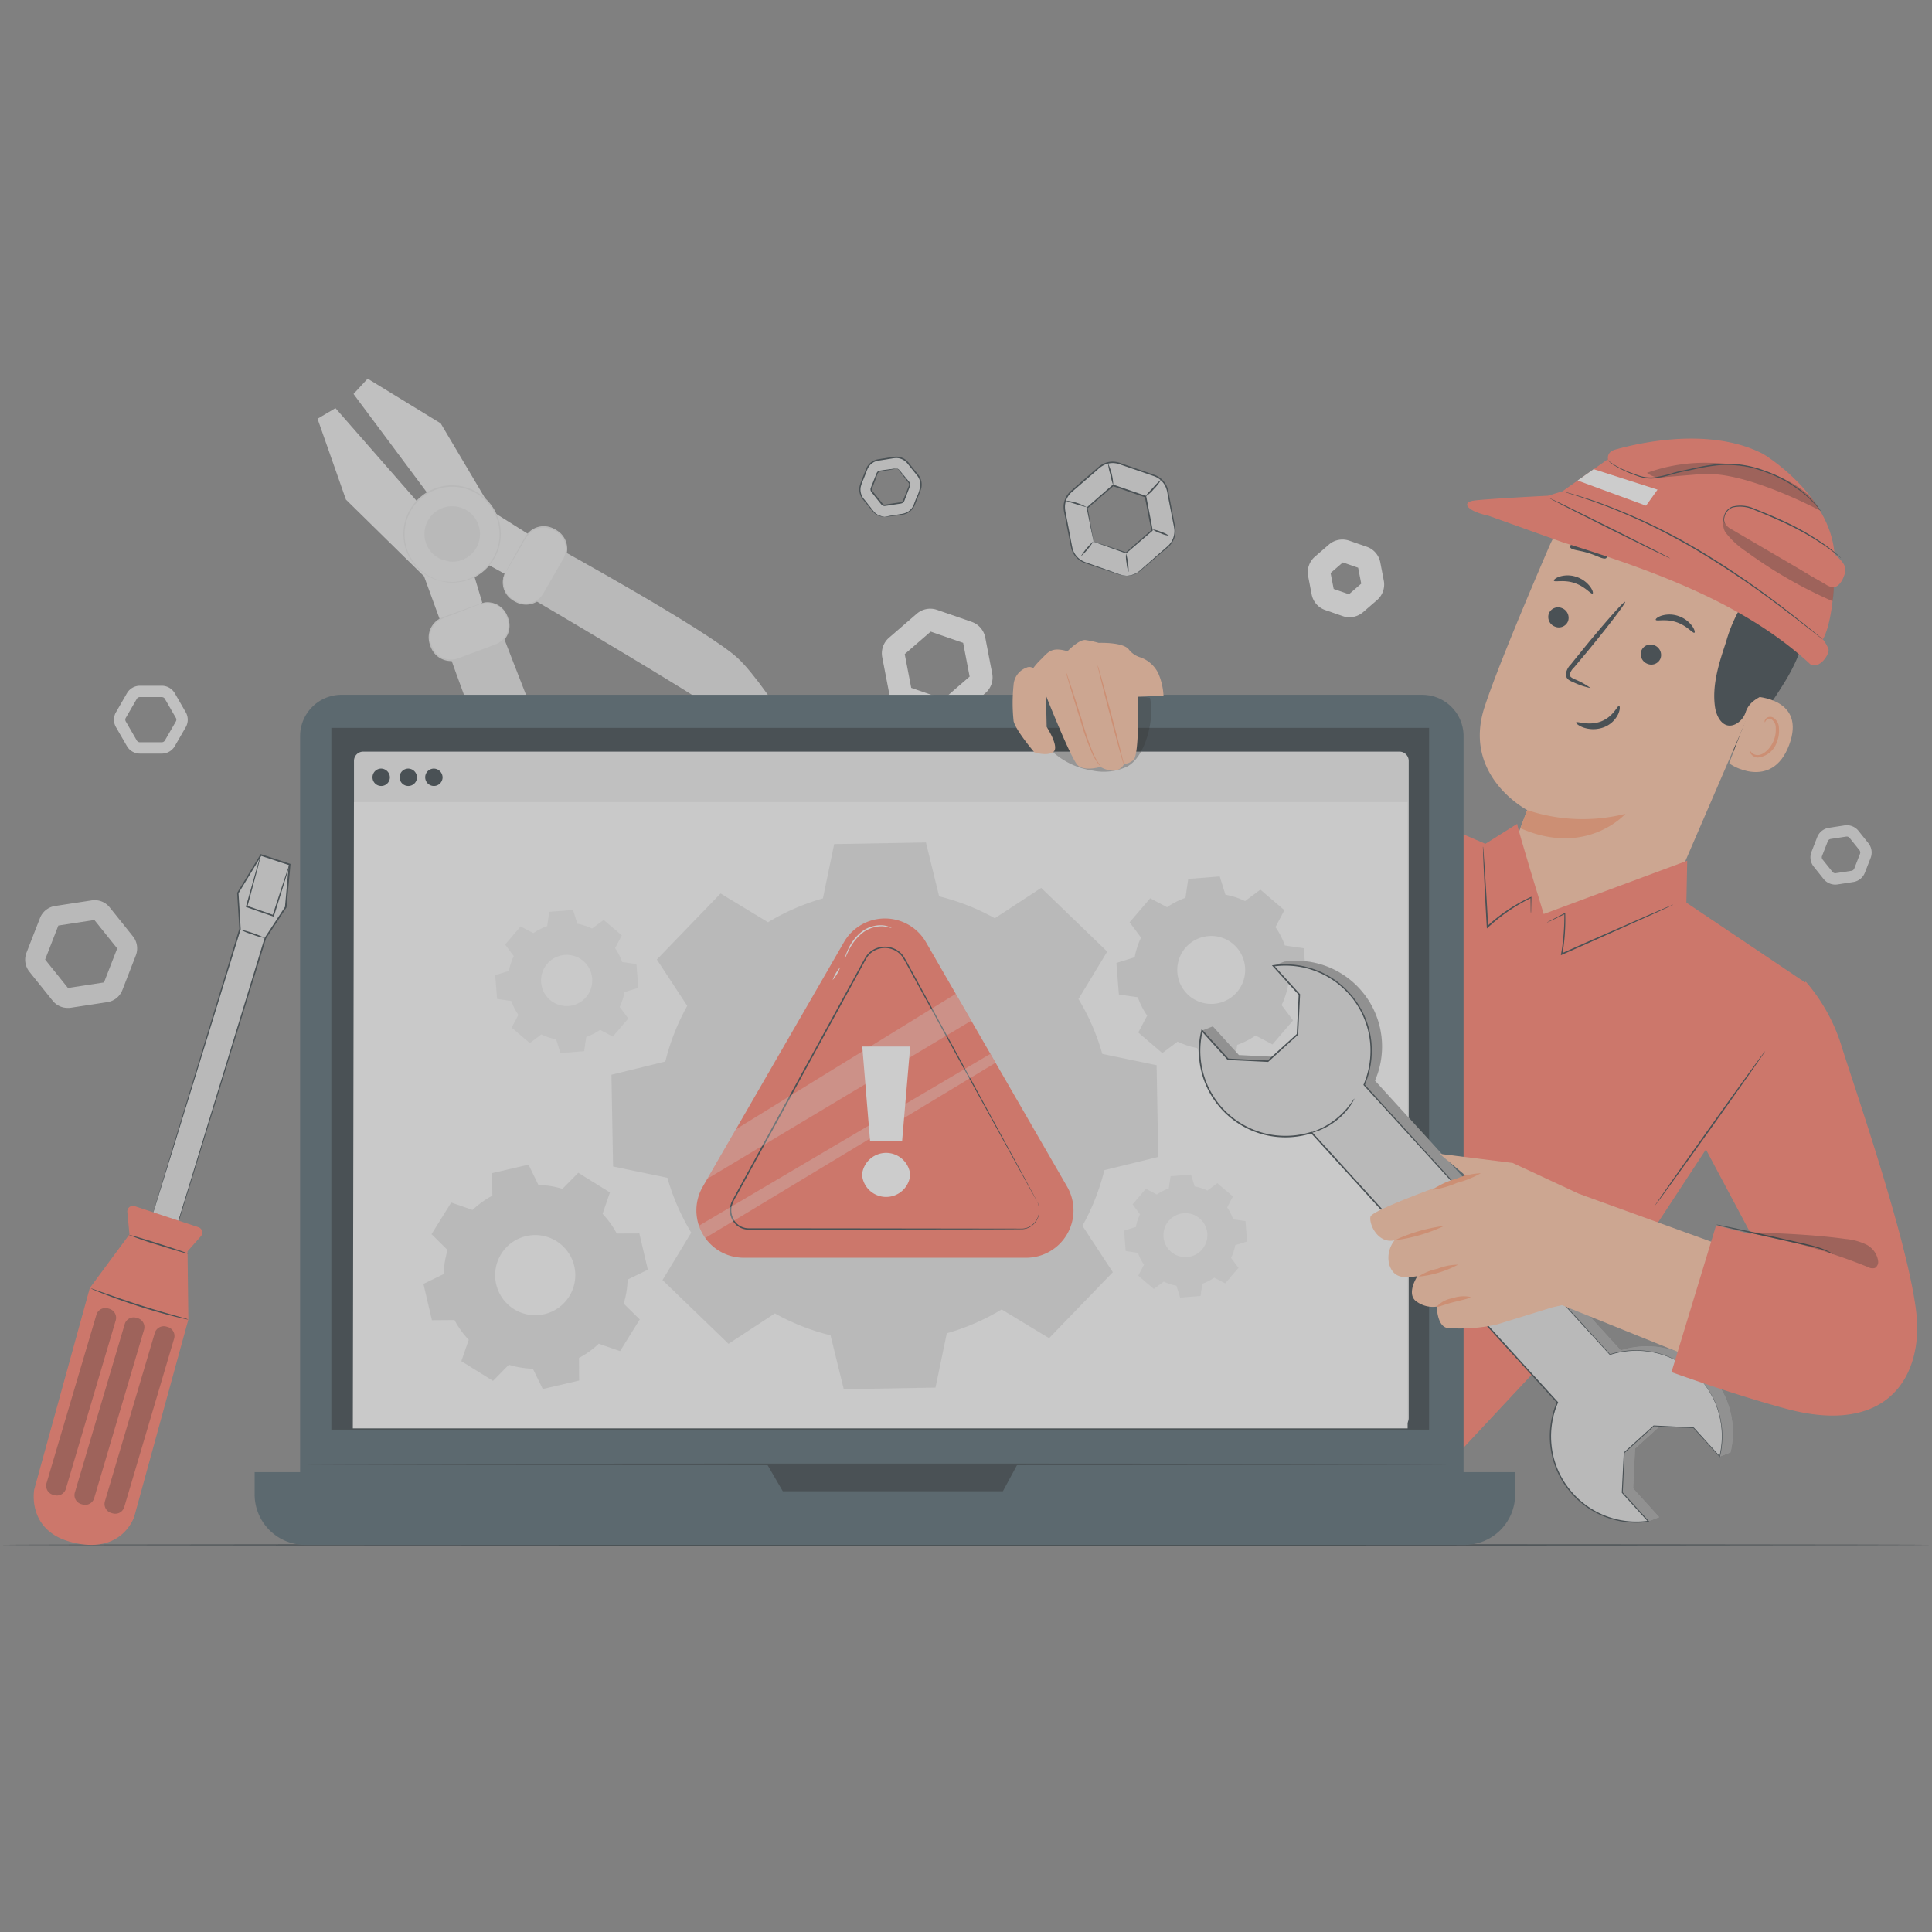 <svg xmlns="http://www.w3.org/2000/svg" xmlns:xlink="http://www.w3.org/1999/xlink" width="250" height="250" viewBox="0 0 250 250"><rect x="0" y="0" width="250" height="250" fill="#808080" stroke="none"/><defs><clipPath id="b"><rect width="250" height="250"/></clipPath></defs><g id="a" clip-path="url(#b)"><g transform="translate(-33.859 6.54)" opacity="0.6"><g transform="translate(37.115 42.46)"><g transform="translate(110.857 29.766)"><path d="M352.713,138.2a2.625,2.625,0,0,1-.87-.147l-4.494-1.557a2.67,2.67,0,0,1-1.745-2.016l-.9-4.67a2.667,2.667,0,0,1,.872-2.519l3.6-3.114a2.674,2.674,0,0,1,2.617-.5l4.494,1.557a2.682,2.682,0,0,1,1.748,2.016l.9,4.67a2.667,2.667,0,0,1-.872,2.519l-3.6,3.114A2.688,2.688,0,0,1,352.713,138.2Zm-4.259-4.429,4.2,1.454,3.36-2.912-.84-4.365-4.2-1.454-3.36,2.912Z" transform="translate(-344.657 -123.531)" fill="#f5f5f5"/></g><g transform="translate(165.965 20.811)"><path d="M500.142,109.2a2.625,2.625,0,0,1-.87-.147L497,108.265a2.664,2.664,0,0,1-1.745-2.016l-.455-2.364a2.667,2.667,0,0,1,.872-2.519l1.821-1.575a2.674,2.674,0,0,1,2.617-.5l2.276.789a2.675,2.675,0,0,1,1.748,2.016l.455,2.364a2.667,2.667,0,0,1-.872,2.519l-1.821,1.575A2.708,2.708,0,0,1,500.142,109.2Zm-2.038-3.661,1.98.687,1.586-1.373-.4-2.06-1.98-.687-1.586,1.373Z" transform="translate(-494.747 -99.142)" fill="#f5f5f5"/></g><g transform="translate(231.015 57.783)"><path d="M675.133,207.523a1.94,1.94,0,0,1-1.51-.723l-1.281-1.6a1.939,1.939,0,0,1-.294-1.909l.745-1.909a1.929,1.929,0,0,1,1.51-1.208l2.027-.312a1.932,1.932,0,0,1,1.8.7l1.282,1.6a1.94,1.94,0,0,1,.294,1.909l-.745,1.909a1.929,1.929,0,0,1-1.51,1.208l-2.027.312a1.893,1.893,0,0,1-.289.022Zm1.487-6.216a.444.444,0,0,0-.07,0l-2.027.312a.463.463,0,0,0-.36.29l-.745,1.909a.47.47,0,0,0,.07.459l1.281,1.6a.468.468,0,0,0,.433.168l2.027-.312a.463.463,0,0,0,.36-.29l.745-1.909a.47.47,0,0,0-.07-.459h0l-1.281-1.6a.472.472,0,0,0-.362-.171Z" transform="translate(-671.917 -199.838)" fill="#e0e0e0"/></g><g transform="translate(0 67.486)"><path d="M48.224,240.2a2.49,2.49,0,0,1-1.939-.929l-3.014-3.756a2.483,2.483,0,0,1-.374-2.456l1.748-4.487a2.489,2.489,0,0,1,1.939-1.553l4.762-.73a2.492,2.492,0,0,1,2.313.9l3.011,3.756a2.494,2.494,0,0,1,.378,2.456L55.3,237.9a2.483,2.483,0,0,1-1.939,1.553l-4.762.73A2.567,2.567,0,0,1,48.224,240.2Zm-2.915-6.257,2.953,3.679,4.664-.716,1.711-4.4-2.953-3.679-4.664.716ZM54.664,232.556Z" transform="translate(-42.726 -226.265)" fill="#e0e0e0"/></g><g transform="translate(11.488 39.734)"><path d="M80.208,159.463H77.369A1.944,1.944,0,0,1,75.7,158.5l-1.421-2.46a1.93,1.93,0,0,1,0-1.931l1.421-2.46a1.94,1.94,0,0,1,1.674-.966h2.838a1.944,1.944,0,0,1,1.674.966l1.421,2.46a1.931,1.931,0,0,1,0,1.931l-1.421,2.46A1.94,1.94,0,0,1,80.208,159.463Zm-2.838-7.315a.46.46,0,0,0-.4.231l-1.421,2.46a.454.454,0,0,0,0,.463l1.421,2.46a.464.464,0,0,0,.4.231h2.838a.47.47,0,0,0,.4-.231l1.421-2.46a.454.454,0,0,0,0-.463l-1.421-2.46a.465.465,0,0,0-.4-.231Z" transform="translate(-74.016 -150.68)" fill="#ebebeb"/></g><g transform="translate(37.833)"><g transform="translate(4.66)"><path d="M182.076,63.2l-5.537-3.484-6.8-11.471-9.454-5.785-1.828,1.98.958,1.292,2.986,4L174.253,65.64l4.832,2.658Z" transform="translate(-158.46 -42.46)" fill="#ebebeb"/></g><g transform="translate(0 3.815)"><path d="M167.087,78.022l-1.583-5.28L148.089,52.85l-2.32,1.373,3.675,10.46,10.108,9.928,2.265,6.2Z" transform="translate(-145.769 -52.85)" fill="#ebebeb"/></g><g transform="translate(27.093 21.725)"><path d="M223.217,101.63s19.661,10.791,23.623,14.433,13.214,18.81,12.278,20.745-1.66,2.185-3.792.323-9.025-12.27-10.879-13.952-24.888-15.193-24.888-15.193Z" transform="translate(-219.56 -101.63)" fill="#e0e0e0"/></g><g transform="translate(11.117 13.792)"><g transform="translate(0.074 0.101)"><circle cx="6.227" cy="6.227" r="6.227" transform="translate(0 0)" fill="#ebebeb"/></g><g transform="translate(0 0)"><path d="M180.786,92.376a9.816,9.816,0,0,0,1.52.158,5.947,5.947,0,0,0,1.762-.261,6.16,6.16,0,0,0,4.387-6.5,5.778,5.778,0,0,0-.418-1.711,7.341,7.341,0,0,0-.4-.822,7.108,7.108,0,0,0-.537-.76,6.1,6.1,0,0,0-7.017-1.825,6.166,6.166,0,0,0-2.791,2.221,6.154,6.154,0,0,0,.672,7.812,6.011,6.011,0,0,0,1.414,1.087,9.59,9.59,0,0,0,1.4.6.356.356,0,0,1-.1-.022c-.073-.022-.168-.048-.286-.081a2.829,2.829,0,0,1-.455-.158,4.214,4.214,0,0,1-.6-.279,5.905,5.905,0,0,1-1.454-1.076,6.266,6.266,0,0,1-.738-7.989,5.943,5.943,0,0,1,1.23-1.333,7.2,7.2,0,0,1,.767-.543,6.916,6.916,0,0,1,.863-.415,6.275,6.275,0,0,1,7.229,1.879,6.721,6.721,0,0,1,.551.786,7.179,7.179,0,0,1,.408.848,5.829,5.829,0,0,1,.426,1.766,6.277,6.277,0,0,1-4.534,6.62,5.924,5.924,0,0,1-1.8.231,4.265,4.265,0,0,1-.657-.048,2.688,2.688,0,0,1-.477-.085c-.117-.03-.213-.051-.29-.07A.333.333,0,0,1,180.786,92.376Z" transform="translate(-176.049 -80.023)" fill="#e0e0e0"/></g></g><g transform="translate(13.831 16.513)"><g transform="translate(0.074 0.089)"><path d="M186.272,94.6a3.517,3.517,0,1,1,4.288-2.519A3.517,3.517,0,0,1,186.272,94.6Z" transform="translate(-183.64 -87.68)" fill="#e0e0e0"/></g><g transform="translate(0 0)"><path d="M186.146,94.446c0-.026.3.073.859.073a3.5,3.5,0,0,0,2.155-.767,3.43,3.43,0,0,0,1.282-3.029,3.163,3.163,0,0,0-.235-.955,3.263,3.263,0,0,0-.521-.881,3.418,3.418,0,0,0-3.918-1.021,3.152,3.152,0,0,0-.889.518,3.192,3.192,0,0,0-.671.72,3.471,3.471,0,0,0-.606,1.7,3.42,3.42,0,0,0,.25,1.564,3.529,3.529,0,0,0,1.51,1.718,7.44,7.44,0,0,0,.786.356,2.651,2.651,0,0,1-.822-.29,3.544,3.544,0,0,1-1.879-3.356,3.611,3.611,0,0,1,.617-1.8,3.443,3.443,0,0,1,.7-.764,3.283,3.283,0,0,1,.933-.547,3.595,3.595,0,0,1,4.584,4.883,3.519,3.519,0,0,1-1.04,1.285A3.478,3.478,0,0,1,187,94.6,2.68,2.68,0,0,1,186.146,94.446Z" transform="translate(-183.439 -87.435)" fill="#e0e0e0"/></g></g><g transform="translate(23.966 19.091)"><g transform="translate(0.043 0.083)"><path d="M211.519,100.472l2.545-4.429a2.709,2.709,0,0,1,3.7-1l.239.134a2.709,2.709,0,0,1,1,3.7l-2.545,4.429a2.709,2.709,0,0,1-3.7,1l-.239-.134A2.714,2.714,0,0,1,211.519,100.472Z" transform="translate(-211.159 -94.682)" fill="#ebebeb"/></g><g transform="translate(0 0)"><path d="M211.446,100.329a3.467,3.467,0,0,0-.3,1.036,2.76,2.76,0,0,0,.161,1.237,2.962,2.962,0,0,0,.382.683,2.768,2.768,0,0,0,.643.591,4.115,4.115,0,0,0,.859.441,2.625,2.625,0,0,0,1.024.128,2.665,2.665,0,0,0,1.939-1.072c.845-1.409,1.737-3.018,2.7-4.674a2.635,2.635,0,0,0,.011-2.584,2.52,2.52,0,0,0-.872-.925,3.162,3.162,0,0,0-1.131-.5,2.637,2.637,0,0,0-2.155.514,5.512,5.512,0,0,0-1.167,1.638c-.632,1.072-1.141,1.942-1.51,2.566-.173.29-.312.518-.418.694a1.494,1.494,0,0,1-.158.228,1.282,1.282,0,0,1,.125-.253c.1-.18.227-.415.389-.712.352-.632.848-1.513,1.458-2.6q.231-.413.485-.859a2.9,2.9,0,0,1,.7-.837,2.785,2.785,0,0,1,2.288-.562,3.326,3.326,0,0,1,1.193.521,2.72,2.72,0,0,1,.936.988,2.815,2.815,0,0,1-.011,2.772c-.966,1.663-1.846,3.246-2.721,4.685a2.806,2.806,0,0,1-2.071,1.127,2.859,2.859,0,0,1-1.083-.147,4.236,4.236,0,0,1-.889-.466,2.848,2.848,0,0,1-.661-.628,3.109,3.109,0,0,1-.386-.716,2.824,2.824,0,0,1-.134-1.285,2.66,2.66,0,0,1,.235-.782A1.553,1.553,0,0,1,211.446,100.329Z" transform="translate(-211.043 -94.457)" fill="#e0e0e0"/></g></g><g transform="translate(16.78 32.335)"><path d="M191.47,133.1s7.449,21.156,10.4,25.657,16.409,16.1,18.476,15.487,2.427-1.281.936-3.691-10.64-10.9-12-13-10.945-27.023-10.945-27.023Z" transform="translate(-191.47 -130.526)" fill="#e0e0e0"/></g><g transform="translate(14.38 28.935)"><g transform="translate(0.086 0.034)"><path d="M191.712,121.533l-4.78,1.787a2.71,2.71,0,0,0-1.59,3.488l.1.257a2.71,2.71,0,0,0,3.488,1.59l4.78-1.788a2.71,2.71,0,0,0,1.59-3.488l-.1-.257a2.708,2.708,0,0,0-3.488-1.589Z" transform="translate(-185.17 -121.36)" fill="#ebebeb"/></g><g transform="translate(0 0)"><path d="M191.564,121.474a1.462,1.462,0,0,1,.264-.1,2.672,2.672,0,0,1,2.052.242,3.164,3.164,0,0,1,.646.5,2.83,2.83,0,0,1,.514.756,3.962,3.962,0,0,1,.316.951,2.779,2.779,0,0,1-1.48,2.953c-1.56.628-3.268,1.242-5.063,1.924a2.814,2.814,0,0,1-2.736-.441,2.763,2.763,0,0,1-.822-1.087,3.394,3.394,0,0,1-.319-1.263,2.785,2.785,0,0,1,.925-2.166,2.836,2.836,0,0,1,.94-.554q.485-.176.925-.342c1.167-.422,2.118-.767,2.8-1.017.319-.11.573-.2.764-.268a1.615,1.615,0,0,1,.276-.081,1.364,1.364,0,0,1-.257.117c-.187.077-.441.176-.753.3l-2.779,1.072a5.479,5.479,0,0,0-1.806.889,2.628,2.628,0,0,0-.855,2.042,3.182,3.182,0,0,0,.312,1.2,2.55,2.55,0,0,0,.772,1.01,2.63,2.63,0,0,0,2.55.408c1.788-.679,3.523-1.3,5.052-1.9a2.639,2.639,0,0,0,1.414-2.768,4.068,4.068,0,0,0-.294-.918,2.685,2.685,0,0,0-.477-.727,2.826,2.826,0,0,0-.609-.485,2.785,2.785,0,0,0-1.191-.365A3.515,3.515,0,0,0,191.564,121.474Z" transform="translate(-184.934 -121.268)" fill="#e0e0e0"/></g></g></g></g><g transform="translate(33.859 193.271)"><g transform="translate(0)"><path d="M283.859,453.306c0,.051-55.971.1-124.993.1-69.048,0-125.007-.044-125.007-.1s55.955-.1,125.007-.1C227.889,453.21,283.859,453.254,283.859,453.306Z" transform="translate(-33.859 -453.21)" fill="#263238"/></g></g><g transform="translate(38.221 103.974)"><g transform="translate(0 0)"><g transform="translate(15.156)"><g transform="translate(0 0.115)"><path d="M87.02,257.59c.1-.308,11.54-37.7,11.54-37.7l-.286-4.644,2.992-4.927,3.716,1.226-.51,5.522-2.64,4.017L90.31,258.65Z" transform="translate(-87.02 -210.315)" fill="#e0e0e0"/></g><path d="M87.02,257.391s.077.022.22.067.36.11.635.2c.562.176,1.38.433,2.445.772l-.044.022c1.861-6.1,6.165-20.216,11.466-37.59l0-.011.007-.011c.837-1.275,1.733-2.636,2.64-4.017l-.015.044c.161-1.762.336-3.631.507-5.522l.067.1c-.1-.034-.2-.067-.308-.1l-3.411-1.127.11-.04L98.352,215.1l.015-.055q.143,2.374.283,4.645v.018l0,.015C95.3,230.588,92.408,240,90.344,246.7c-1.036,3.349-1.865,6.021-2.434,7.861-.286.914-.507,1.623-.657,2.108-.073.235-.132.418-.172.547s-.059.18-.059.18.015-.059.048-.18.092-.3.158-.54c.143-.481.356-1.186.628-2.1.558-1.84,1.366-4.509,2.379-7.857,2.045-6.719,4.92-16.159,8.239-27.06l0,.034q-.143-2.269-.286-4.644v-.03L98.2,215l2.992-4.927.04-.067.073.022q1.691.556,3.411,1.127c.106.034.209.07.308.1l.073.026-.007.077c-.176,1.891-.345,3.758-.51,5.522l0,.022-.015.018c-.911,1.381-1.806,2.743-2.644,4.013l.011-.026c-5.353,17.363-9.7,31.462-11.58,37.557l-.011.034-.034-.011c-1.068-.352-1.891-.628-2.45-.811-.272-.092-.477-.161-.624-.209S87.02,257.391,87.02,257.391Z" transform="translate(-87.02 -210.001)" fill="#263238"/></g><g transform="translate(0 45.524)"><path d="M58.132,337.673,53,344.619,45.81,370.684S44.778,376,50.649,377.51c6.594,1.7,8.114-3.356,8.114-3.356L65.75,348.7l-.106-8.834,1.726-1.942a.725.725,0,0,0-.316-1.171l-8.25-2.725a.726.726,0,0,0-.951.76Z" transform="translate(-45.74 -333.99)" fill="#ff725e"/></g><g transform="translate(12.299 49.271)"><g transform="translate(0 0)"><path d="M86.905,346.631c-.015.051-1.745-.455-3.863-1.123a39.509,39.509,0,0,1-3.8-1.309c.018-.053,1.745.452,3.863,1.127S86.92,346.579,86.905,346.631Z" transform="translate(-79.239 -344.195)" fill="#263238"/></g></g><g transform="translate(7.379 56.2)"><g transform="translate(0 0)"><path d="M78.469,367.1a2.667,2.667,0,0,1-.514-.092c-.331-.07-.8-.18-1.384-.327-1.164-.294-2.765-.734-4.512-1.293s-3.308-1.123-4.429-1.56c-.558-.217-1.01-.4-1.318-.537a2.965,2.965,0,0,1-.473-.224,2.969,2.969,0,0,1,.5.154c.349.125.8.286,1.34.477,1.131.4,2.695.947,4.439,1.505s3.334,1.021,4.49,1.342c.551.154,1.01.286,1.369.386a3.036,3.036,0,0,1,.493.168Z" transform="translate(-65.837 -363.067)" fill="#263238"/></g></g><g transform="translate(1.61 58.744)" opacity="0.3"><path d="M51.169,394.207l-.176-.05a1.212,1.212,0,0,1-.819-1.505l6.452-21.788a1.212,1.212,0,0,1,1.505-.819l.176.051a1.212,1.212,0,0,1,.819,1.505l-6.452,21.787a1.208,1.208,0,0,1-1.505.819Z" transform="translate(-50.124 -369.994)"/></g><g transform="translate(5.274 59.952)" opacity="0.3"><path d="M61.149,397.5l-.176-.051a1.212,1.212,0,0,1-.819-1.505l6.451-21.787a1.212,1.212,0,0,1,1.505-.819l.176.051a1.212,1.212,0,0,1,.819,1.505l-6.452,21.787A1.213,1.213,0,0,1,61.149,397.5Z" transform="translate(-60.104 -373.284)"/></g><g transform="translate(9.162 61.1)" opacity="0.3"><path d="M71.739,400.625l-.176-.051a1.212,1.212,0,0,1-.819-1.505L77.2,377.28a1.212,1.212,0,0,1,1.505-.819l.176.051a1.212,1.212,0,0,1,.819,1.505l-6.451,21.788a1.21,1.21,0,0,1-1.505.819Z" transform="translate(-70.694 -376.411)"/></g><g transform="translate(26.729 9.759)"><g transform="translate(0 0)"><path d="M121.745,237.69a7.521,7.521,0,0,1-1.634-.463,7.35,7.35,0,0,1-1.571-.646,14.884,14.884,0,0,1,3.205,1.109Z" transform="translate(-118.54 -236.581)" fill="#263238"/></g></g><g transform="translate(27.451 0.114)"><g transform="translate(0 0)"><path d="M126.173,211.536a3.506,3.506,0,0,1-.129.514c-.106.356-.246.83-.418,1.4-.378,1.219-.892,2.875-1.48,4.758l-.03.092-.088-.03-1.693-.588-1.745-.613-.085-.03.022-.085c.533-1.887,1-3.543,1.34-4.758.168-.573.3-1.04.411-1.392a3.363,3.363,0,0,1,.168-.5,2.986,2.986,0,0,1-.106.514c-.092.356-.209.83-.356,1.406-.327,1.223-.772,2.882-1.278,4.777l-.059-.114c.562.195,1.146.4,1.745.606.58.2,1.146.4,1.689.595l-.121.059c.609-1.876,1.146-3.523,1.544-4.736.195-.57.352-1.036.47-1.388A3.588,3.588,0,0,1,126.173,211.536Z" transform="translate(-120.506 -210.31)" fill="#263238"/></g></g></g></g><g transform="translate(145.054 52.536)"><g transform="translate(0 0)"><g transform="translate(26.434 0.662)"><g transform="translate(0 0)"><g transform="translate(0.093 0.09)"><path d="M417.014,86.626a2.625,2.625,0,0,1-.87-.147l-4.494-1.557a2.67,2.67,0,0,1-1.745-2.016l-.9-4.674a2.667,2.667,0,0,1,.872-2.519l3.6-3.114a2.674,2.674,0,0,1,2.617-.5l4.494,1.557a2.675,2.675,0,0,1,1.748,2.016l.9,4.67a2.667,2.667,0,0,1-.872,2.519l-3.592,3.114a2.689,2.689,0,0,1-1.756.654ZM412.755,82.2l4.2,1.454,3.359-2.91-.839-4.365-4.2-1.455-3.36,2.912Z" transform="translate(-408.957 -71.951)" fill="#e0e0e0"/></g><g transform="translate(0.093 0.09)"><path d="M417.014,86.626a2.625,2.625,0,0,1-.87-.147l-4.494-1.557a2.67,2.67,0,0,1-1.745-2.016l-.9-4.674a2.667,2.667,0,0,1,.872-2.519l3.6-3.114a2.674,2.674,0,0,1,2.617-.5l4.494,1.557a2.675,2.675,0,0,1,1.748,2.016l.9,4.67a2.667,2.667,0,0,1-.872,2.519l-3.592,3.114a2.689,2.689,0,0,1-1.756.654ZM412.755,82.2l4.2,1.454,3.359-2.91-.839-4.365-4.2-1.455-3.36,2.912Z" transform="translate(-408.957 -71.951)" fill="none"/></g><g transform="translate(2.982 2.97)"><g transform="translate(0 0)"><path d="M417.734,87.163a2.353,2.353,0,0,1-.073-.29c-.048-.217-.106-.5-.184-.863-.158-.779-.378-1.865-.65-3.2a.071.071,0,0,1,.022-.067c.955-.834,2.093-1.828,3.349-2.923a.1.1,0,0,1,.088-.018l4.2,1.45c-.055-.067.077.088.062.073h0v.017l0,.018.007.037.015.073.026.143.055.286c.037.191.074.378.11.565.073.374.143.745.213,1.107.14.731.275,1.439.4,2.118a.088.088,0,0,1-.029.085c-1.263,1.083-2.4,2.063-3.374,2.9a.07.07,0,0,1-.07.015l-3.073-1.1c-.345-.129-.62-.228-.826-.3a2.408,2.408,0,0,1-.276-.117,2.621,2.621,0,0,1,.308.088l.848.275,3.069,1.028-.07.015c.962-.841,2.093-1.828,3.349-2.923l-.03.085c-.132-.679-.268-1.388-.411-2.118-.07-.363-.143-.734-.213-1.107-.037-.187-.073-.374-.11-.565l-.055-.286-.03-.143-.015-.074-.007-.037,0-.018v-.015h0c-.015-.015.117.134.062.073-1.479-.514-2.9-1.01-4.2-1.461l.088-.018c-1.263,1.083-2.412,2.071-3.374,2.9l.022-.067c.242,1.329.436,2.412.576,3.183.062.367.114.657.151.877A1.7,1.7,0,0,1,417.734,87.163Z" transform="translate(-416.826 -79.797)" fill="#263238"/></g></g><path d="M416.854,86.472c0-.011.158,0,.455-.059a2.7,2.7,0,0,0,1.174-.54c.87-.764,2.114-1.854,3.65-3.2a2.609,2.609,0,0,0,.822-1.309,2.679,2.679,0,0,0,.085-.822,7.786,7.786,0,0,0-.147-.866c-.231-1.182-.478-2.445-.734-3.774a3.688,3.688,0,0,0-.268-.966,2.545,2.545,0,0,0-.6-.815,2.615,2.615,0,0,0-.885-.533c-.341-.117-.687-.239-1.036-.36-.7-.242-1.406-.485-2.126-.734l-1.087-.374a2.976,2.976,0,0,0-1.1-.231,2.641,2.641,0,0,0-1.091.242,3.559,3.559,0,0,0-.906.654l-1.7,1.472c-.559.485-1.105.955-1.638,1.421a2.587,2.587,0,0,0-.837,1.773,3.506,3.506,0,0,0,.11.973c.062.323.121.643.184.958.121.632.235,1.242.349,1.836s.213,1.171.331,1.707a2.6,2.6,0,0,0,.822,1.3,2.672,2.672,0,0,0,.613.393c.213.1.444.165.661.246.433.154.845.3,1.23.433.764.272,1.424.507,1.968.7a10.97,10.97,0,0,0,1.248.415c.29.051.452.048.452.055a1.838,1.838,0,0,1-.463-.022,10.077,10.077,0,0,1-1.267-.382c-.547-.184-1.212-.408-1.98-.668q-.578-.2-1.233-.418c-.217-.077-.444-.143-.675-.242a2.829,2.829,0,0,1-.65-.408,2.756,2.756,0,0,1-.878-1.369c-.125-.554-.224-1.123-.345-1.715s-.235-1.2-.356-1.832q-.094-.473-.187-.958a3.833,3.833,0,0,1-.114-1.013,2.775,2.775,0,0,1,.889-1.9c.537-.466,1.083-.944,1.641-1.424s1.123-.973,1.7-1.472c.147-.125.283-.25.441-.374a2.757,2.757,0,0,1,1.682-.565,3.23,3.23,0,0,1,1.164.242c.363.125.727.253,1.087.378l2.126.738c.349.121.694.242,1.036.36a2.771,2.771,0,0,1,1.577,1.447,3.8,3.8,0,0,1,.275,1.01c.253,1.329.492,2.6.72,3.778a8.1,8.1,0,0,1,.143.885,2.856,2.856,0,0,1-.1.87,2.756,2.756,0,0,1-.877,1.369l-3.694,3.154a2.706,2.706,0,0,1-1.215.521A2.009,2.009,0,0,1,416.854,86.472Z" transform="translate(-408.704 -71.707)" fill="#263238"/></g></g><g transform="translate(0.075 0.098)"><path d="M340.128,77.855a1.94,1.94,0,0,1-1.51-.723l-1.282-1.6a1.939,1.939,0,0,1-.294-1.909l.745-1.909A1.929,1.929,0,0,1,339.3,70.5l2.027-.312a1.95,1.95,0,0,1,1.8.7l1.281,1.6A1.939,1.939,0,0,1,344.7,74.4l-.745,1.909a1.929,1.929,0,0,1-1.51,1.208l-2.027.312A2.053,2.053,0,0,1,340.128,77.855Zm1.483-6.216a.445.445,0,0,0-.07,0l-2.027.312a.47.47,0,0,0-.363.29l-.745,1.909a.47.47,0,0,0,.07.459l1.281,1.6a.464.464,0,0,0,.433.168l2.027-.312a.474.474,0,0,0,.363-.29l.745-1.909a.47.47,0,0,0-.07-.459l-1.281-1.6A.478.478,0,0,0,341.611,71.639Z" transform="translate(-336.912 -70.17)" fill="#e0e0e0"/></g><g transform="translate(0.075 0.098)"><path d="M340.128,77.855a1.94,1.94,0,0,1-1.51-.723l-1.282-1.6a1.939,1.939,0,0,1-.294-1.909l.745-1.909A1.929,1.929,0,0,1,339.3,70.5l2.027-.312a1.95,1.95,0,0,1,1.8.7l1.281,1.6A1.939,1.939,0,0,1,344.7,74.4l-.745,1.909a1.929,1.929,0,0,1-1.51,1.208l-2.027.312A2.053,2.053,0,0,1,340.128,77.855Zm1.483-6.216a.445.445,0,0,0-.07,0l-2.027.312a.47.47,0,0,0-.363.29l-.745,1.909a.47.47,0,0,0,.07.459l1.281,1.6a.464.464,0,0,0,.433.168l2.027-.312a.474.474,0,0,0,.363-.29l.745-1.909a.47.47,0,0,0-.07-.459l-1.281-1.6A.478.478,0,0,0,341.611,71.639Z" transform="translate(-336.912 -70.17)" fill="none"/></g><g transform="translate(1.446 1.558)"><g transform="translate(0 0)"><path d="M343.975,74.155a.264.264,0,0,1,.158.007.442.442,0,0,1,.172.092,2.391,2.391,0,0,1,.176.195c.268.323.62.742,1.043,1.252.055.067.11.134.168.209a.528.528,0,0,1,.1.3.716.716,0,0,1-.07.3c-.034.092-.07.184-.106.279-.147.378-.3.782-.463,1.208-.04.106-.081.213-.125.323a.559.559,0,0,1-.276.3,1.313,1.313,0,0,1-.378.085l-.363.055c-.5.073-.98.158-1.531.231a.564.564,0,0,1-.418-.187c-.081-.1-.165-.206-.246-.3l-.47-.591c-.154-.195-.3-.386-.455-.57l-.11-.14a.6.6,0,0,1-.1-.176.576.576,0,0,1,.007-.4l.477-1.2c.073-.187.147-.367.217-.543a1.139,1.139,0,0,1,.125-.264.543.543,0,0,1,.235-.184c.7-.129,1.242-.18,1.626-.235a2.984,2.984,0,0,1,.606-.048.669.669,0,0,1-.151.037c-.121.022-.264.051-.436.085-.371.073-.947.154-1.59.286a.422.422,0,0,0-.173.14,1.442,1.442,0,0,0-.1.235c-.067.176-.134.36-.206.547-.143.378-.3.782-.459,1.208a.376.376,0,0,0,0,.275,1.145,1.145,0,0,0,.187.264l.459.57c.157.2.312.389.473.588.081.1.158.2.239.3a.357.357,0,0,0,.275.121l1.5-.224.363-.055a1.346,1.346,0,0,0,.323-.067.38.38,0,0,0,.187-.206c.044-.106.085-.217.129-.319l.477-1.2q.055-.143.11-.275a.562.562,0,0,0,.067-.246.383.383,0,0,0-.07-.22c-.055-.07-.106-.14-.158-.206-.4-.525-.742-.958-.995-1.292A.619.619,0,0,0,343.975,74.155Z" transform="translate(-340.648 -74.146)" fill="#263238"/></g></g><path d="M340,77.687a1.22,1.22,0,0,1,.246-.037c.18-.034.411-.073.7-.121q.47-.077,1.112-.187a2.608,2.608,0,0,0,.668-.161,1.837,1.837,0,0,0,.624-.426,1.872,1.872,0,0,0,.435-.712c.106-.283.22-.576.338-.877a3.8,3.8,0,0,0,.463-1.942,1.965,1.965,0,0,0-.47-.955c-.239-.3-.485-.6-.734-.911-.125-.154-.25-.312-.378-.47a2.02,2.02,0,0,0-.411-.418,1.856,1.856,0,0,0-1.107-.371,4.494,4.494,0,0,0-.609.07c-.206.034-.411.062-.613.1-.4.062-.8.125-1.193.184a1.857,1.857,0,0,0-1.263.988c-.077.158-.14.338-.206.507-.132.342-.264.671-.393.995a5.228,5.228,0,0,0-.323.933,1.927,1.927,0,0,0,.5,1.611l.921,1.171a4.926,4.926,0,0,0,.386.466,1.9,1.9,0,0,0,.4.3,2.33,2.33,0,0,0,.906.264s-.022.007-.062.007a1.739,1.739,0,0,1-.187,0,1.9,1.9,0,0,1-.69-.2,2,2,0,0,1-.43-.3,5.293,5.293,0,0,1-.408-.466c-.279-.342-.595-.731-.944-1.157a2.06,2.06,0,0,1-.551-1.722,5.091,5.091,0,0,1,.323-.969c.125-.323.253-.657.386-.995.07-.172.125-.342.209-.521a1.986,1.986,0,0,1,.336-.488,2.057,2.057,0,0,1,1.05-.6c.4-.07.8-.125,1.2-.191.2-.034.407-.062.613-.1a4.3,4.3,0,0,1,.638-.074,2.064,2.064,0,0,1,1.223.408,2.249,2.249,0,0,1,.444.452c.125.158.25.316.374.47.25.312.492.617.731.914a2.09,2.09,0,0,1,.5,1.04,2,2,0,0,1-.117,1.094c-.129.323-.25.635-.371.936s-.235.595-.345.872a2.047,2.047,0,0,1-.481.755,2.135,2.135,0,0,1-1.373.6l-1.116.154c-.308.04-.543.073-.709.088A1.1,1.1,0,0,1,340,77.687Z" transform="translate(-336.711 -69.903)" fill="#263238"/><g transform="translate(36.959 2.989)"><g transform="translate(0 0)"><path d="M439.47,78.046a5.683,5.683,0,0,1-.944,1.212,4.557,4.557,0,0,1-1.157,1.013,9.429,9.429,0,0,1,1.017-1.141A6.653,6.653,0,0,1,439.47,78.046Z" transform="translate(-437.37 -78.044)" fill="#263238"/></g></g><g transform="translate(32.175 0.88)"><g transform="translate(0 0)"><path d="M424.342,72.3a7.087,7.087,0,0,1,.687,2.849,7.979,7.979,0,0,1-.382-1.417A8.027,8.027,0,0,1,424.342,72.3Z" transform="translate(-424.342 -72.3)" fill="#263238"/></g></g><g transform="translate(26.635 5.696)"><g transform="translate(0 0)"><path d="M412.054,86.286a34.32,34.32,0,0,1-2.8-.865A6.717,6.717,0,0,1,412.054,86.286Z" transform="translate(-409.253 -85.421)" fill="#263238"/></g></g><g transform="translate(28.654 10.959)"><g transform="translate(0 0)"><path d="M414.751,101.722a8.7,8.7,0,0,1,1.645-1.971,8.7,8.7,0,0,1-1.645,1.971Z" transform="translate(-414.751 -99.751)" fill="#263238"/></g></g><g transform="translate(34.491 12.543)"><g transform="translate(0 0)"><path d="M431,106.46a3.853,3.853,0,0,1-.257-1.182,3.91,3.91,0,0,1-.07-1.212A7.789,7.789,0,0,1,431,106.46Z" transform="translate(-430.65 -104.066)" fill="#263238"/></g></g><g transform="translate(37.965 9.431)"><g transform="translate(0 0)"><path d="M442.207,96.4a3.485,3.485,0,0,1-1.083-.312,3.389,3.389,0,0,1-1.013-.492,3.486,3.486,0,0,1,1.083.312,3.406,3.406,0,0,1,1.013.492Z" transform="translate(-440.11 -95.593)" fill="#263238"/></g></g></g></g><g transform="translate(66.808 50.216)"><g transform="translate(156.898 0)"><g transform="translate(1.638 2.507)"><g transform="translate(0 0)"><g transform="translate(32.66 12.909)"><g transform="translate(0 0)"><path d="M644.34,130.865a67.253,67.253,0,0,0,6.91-9.4,23.642,23.642,0,0,0,3.407-11.044c.015-.591-.242-4.685-.808-4.85-.4-.117-.683,3.5-1.017,3.758a20.041,20.041,0,0,0-6.414,10.012,52.528,52.528,0,0,0-2.078,11.518" transform="translate(-644.34 -105.572)" fill="#263238"/></g></g><g transform="translate(0 0.997)"><g transform="translate(0 0)"><path d="M555.668,133.1c.991-2.566,5.867-15.406,5.849-15.413,0,0-8.412-4.377-5.526-13.291,1.4-4.307,4.99-12.939,8.335-20.711a17.455,17.455,0,0,1,21.622-9.638l.855.29c9.054,3.658,11,13.389,7.1,22.338l-17.98,41.673-15.766-4.872Z" transform="translate(-555.388 -73.129)" fill="#ffbf9d"/></g></g><g transform="translate(5.253 45.56)"><g transform="translate(0)"><path d="M570.574,194.5a22.626,22.626,0,0,0,12.711.485s-5,5.65-13.59,1.861Z" transform="translate(-569.695 -194.5)" fill="#ff9a6c"/></g></g><g transform="translate(8.862 19.321)"><g transform="translate(0 0)"><path d="M579.6,123.839a1.339,1.339,0,0,0,.79,1.693,1.282,1.282,0,0,0,1.693-.7,1.339,1.339,0,0,0-.789-1.693,1.277,1.277,0,0,0-1.693.7Z" transform="translate(-579.528 -123.034)" fill="#263238"/></g></g><g transform="translate(9.584 15.187)"><g transform="translate(0 0)"><path d="M581.5,112.467c.1.217,1.3-.168,2.666.3,1.369.444,2.133,1.483,2.335,1.366.1-.048.037-.4-.29-.866a3.684,3.684,0,0,0-1.8-1.3,3.538,3.538,0,0,0-2.192-.03C581.69,112.119,581.447,112.368,581.5,112.467Z" transform="translate(-581.492 -111.774)" fill="#263238"/></g></g><g transform="translate(20.828 24.134)"><g transform="translate(0 0)"><path d="M612.193,136.95a1.339,1.339,0,0,0,.789,1.693,1.282,1.282,0,0,0,1.693-.7,1.339,1.339,0,0,0-.79-1.693,1.275,1.275,0,0,0-1.692.7Z" transform="translate(-612.118 -136.143)" fill="#263238"/></g></g><g transform="translate(22.761 20.25)"><g transform="translate(0 0)"><path d="M617.387,126.257c.1.22,1.3-.168,2.666.3,1.366.444,2.133,1.483,2.335,1.366.1-.048.04-.4-.29-.866a3.661,3.661,0,0,0-1.8-1.3,3.538,3.538,0,0,0-2.192-.03C617.579,125.908,617.336,126.158,617.387,126.257Z" transform="translate(-617.38 -125.564)" fill="#263238"/></g></g><g transform="translate(11.124 18.611)"><g transform="translate(0 0)"><path d="M588.9,132.262a9.569,9.569,0,0,0-2.081-1.149c-.338-.154-.643-.336-.62-.591a1.886,1.886,0,0,1,.58-.955c.613-.73,1.252-1.5,1.924-2.306,2.706-3.294,4.792-6.047,4.656-6.157s-2.434,2.475-5.14,5.768c-.657.815-1.289,1.59-1.887,2.335a2.143,2.143,0,0,0-.643,1.309.918.918,0,0,0,.4.7,2.613,2.613,0,0,0,.565.283A9.283,9.283,0,0,0,588.9,132.262Z" transform="translate(-585.684 -121.101)" fill="#263238"/></g></g><g transform="translate(12.46 32.066)"><g transform="translate(0 0)"><path d="M594.9,157.754c-.217-.088-.72,1.392-2.343,2.016s-3.143-.073-3.224.132c-.051.085.253.408.914.65a3.9,3.9,0,0,0,2.666-.026,3.384,3.384,0,0,0,1.869-1.722C595.04,158.205,595,157.779,594.9,157.754Z" transform="translate(-589.324 -157.75)" fill="#263238"/></g></g><g transform="translate(24.711 15.016)"><g transform="translate(0 0)"><path d="M622.69,111.73c.011.415,1.432.7,2.967,1.436,1.549.7,2.685,1.608,3.007,1.348.147-.129.04-.551-.36-1.087a5.723,5.723,0,0,0-4.549-2.114C623.087,111.341,622.693,111.535,622.69,111.73Z" transform="translate(-622.69 -111.311)" fill="#263238"/></g></g><g transform="translate(11.68 10.738)"><g transform="translate(0 0)"><path d="M587.207,100.458c.134.389,1.182.386,2.32.753,1.149.327,2.016.914,2.346.664.151-.125.1-.485-.217-.921a3.534,3.534,0,0,0-3.758-1.141C587.39,99.995,587.152,100.27,587.207,100.458Z" transform="translate(-587.199 -99.66)" fill="#263238"/></g></g><g transform="translate(32.276 30.873)"><g transform="translate(0 0)"><path d="M646.585,154.5c.172-.015,6.708.257,4.465,6.26s-7.806,2.511-7.755,2.335S646.585,154.5,646.585,154.5Z" transform="translate(-643.295 -154.499)" fill="#ffbf9d"/></g></g><g transform="translate(34.947 33.496)"><g transform="translate(0 0)"><path d="M650.589,166.024c.034-.011.077.114.224.261a1.117,1.117,0,0,0,.775.308c.72,0,1.63-.805,2.063-1.872a3.727,3.727,0,0,0,.268-1.608,1.284,1.284,0,0,0-.488-1.1.571.571,0,0,0-.724.055c-.143.134-.151.272-.187.272s-.092-.151.051-.378a.7.7,0,0,1,.378-.286.849.849,0,0,1,.635.062,1.569,1.569,0,0,1,.745,1.34,3.741,3.741,0,0,1-.264,1.81,2.9,2.9,0,0,1-2.493,2.023,1.2,1.2,0,0,1-.9-.518C650.544,166.176,650.563,166.029,650.589,166.024Z" transform="translate(-650.57 -161.642)" fill="#ff9a6c"/></g></g><g transform="translate(16.522)"><g transform="translate(0)"><path d="M600.48,73.54c-.764-.906,3.345-2.926,6.139-3.092,4.222-.253,10.1.852,13.056,3.062,3.557,2.666,6.113,5.922,6.723,10.325a25.227,25.227,0,0,1-1.968,13.03,7.629,7.629,0,0,1-2.248,3.33c-1.342,1-3.268,1.219-3.9,3.073a2.683,2.683,0,0,1-1.322,1.586c-1.544.745-2.46-.863-2.655-2.2-.415-2.849.51-5.7,1.424-8.43a18.758,18.758,0,0,1,2.563-5.544c.675-.885,1.505-1.649,2.133-2.566a3.842,3.842,0,0,0,.723-3.15,4.076,4.076,0,0,0-.3-.679,6.678,6.678,0,0,0-5.738-3.554c-3.825-.1-10.262-.529-11.327-2.248a9.891,9.891,0,0,1-1.638-3.745Z" transform="translate(-600.387 -70.413)" fill="#263238"/></g></g></g></g><g transform="translate(0)"><path d="M589.15,65.528c.386.195,9.407,5.768,9.348,13.9s-1.546,10.119-1.546,10.119a5.085,5.085,0,0,1,.72,1.23c.242.617-1.141,2.71-2.328,2.013-8.1-7.517-19.261-11.83-31.994-15.773l-9.605-3.437c-2.809-.617-3.51-1.66-2.137-1.946,1.054-.22,9.778-.661,9.778-.661l1.884-.58,5.886-4.153s-.227-.936.966-1.245S581.555,61.673,589.15,65.528Z" transform="translate(-550.927 -63.583)" fill="#ff725e"/></g><g transform="translate(12.334 6.806)"><path d="M584.52,82.12s.129.051.374.132c.3.1.654.209,1.083.345.947.283,2.3.76,3.954,1.369a78.662,78.662,0,0,1,12.392,6.051,121.124,121.124,0,0,1,11.389,7.806c1.409,1.068,2.534,1.957,3.312,2.563.356.279.654.51.9.7.206.158.319.235.319.235s-.1-.1-.3-.261c-.239-.2-.529-.436-.877-.723-.768-.624-1.879-1.527-3.279-2.607a113.446,113.446,0,0,0-11.375-7.857,75.04,75.04,0,0,0-12.436-6.014,56,56,0,0,0-5.459-1.74Z" transform="translate(-584.52 -82.12)" fill="#263238"/></g><g transform="translate(23.268 3.133)" opacity="0.3"><g transform="translate(0 0)"><path d="M636.711,78.3s-9.957-5.331-15.458-4.685l.643-.088q-2.566.215-5.136.426a2.946,2.946,0,0,1-2.46-.537,22.092,22.092,0,0,1,8.041-1.3C627.264,72.142,634.49,73.913,636.711,78.3Z" transform="translate(-614.3 -72.116)"/></g></g><g transform="translate(18.202 2.654)"><g transform="translate(0 0)"><path d="M628.112,77.578a8.02,8.02,0,0,0-.731-.944,13.771,13.771,0,0,0-2.416-2.181,16.509,16.509,0,0,0-4.3-2.2,13.873,13.873,0,0,0-5.839-.811,24.877,24.877,0,0,0-3.025.5c-.966.22-1.9.382-2.783.628a14.969,14.969,0,0,1-2.493.595,4.785,4.785,0,0,1-2.177-.29c-2.6-.855-4.009-1.939-3.837-2.063a.427.427,0,0,0,.134.275,3.422,3.422,0,0,0,.7.54,14.828,14.828,0,0,0,2.959,1.358,4.913,4.913,0,0,0,2.229.316,14.669,14.669,0,0,0,2.519-.584c.87-.239,1.814-.4,2.776-.617a25.69,25.69,0,0,1,3.007-.492,13.841,13.841,0,0,1,5.772.789,16.886,16.886,0,0,1,4.277,2.148,14.711,14.711,0,0,1,2.434,2.129c.261.283.452.51.576.668S628.112,77.578,628.112,77.578Z" transform="translate(-600.502 -70.811)" fill="#263238"/></g></g><g transform="translate(33.118 9.824)" opacity="0.3"><g transform="translate(0)"><path d="M655.451,99.717a24.927,24.927,0,0,1-4.887-2.7c-1.851-1.123-3.712-2.152-5.5-3.363-1.362-.918-3.011-1.891-3.617-3.312a2.311,2.311,0,0,0-.037,2.273,11.176,11.176,0,0,0,2.718,2.519,58.618,58.618,0,0,0,11.162,6.418,13.306,13.306,0,0,0,.165-1.832" transform="translate(-641.126 -90.34)"/></g></g><g transform="translate(33.223 9.096)"><g transform="translate(0 0)"><path d="M655.728,94.2c1.017.933,1.634,1.535,1.318,2.566-.264.859-.793,1.84-1.678,1.7a2.19,2.19,0,0,1-.749-.323q-6.069-3.557-12.142-7.112a2.068,2.068,0,0,1-1.01-.966,1.394,1.394,0,0,1,1.068-1.638,3.843,3.843,0,0,1,2.148.242A45.791,45.791,0,0,1,655.728,94.2" transform="translate(-641.413 -88.356)" fill="#ff725e"/></g></g><g transform="translate(33.184 8.651)"><g transform="translate(0 0)"><path d="M641.531,89.56a1.3,1.3,0,0,1-.154-.69,1.724,1.724,0,0,1,1.1-1.461,4.289,4.289,0,0,1,2.823.319c1.028.411,2.155.881,3.319,1.414a36.555,36.555,0,0,1,5.717,3.172c.69.473,1.226.892,1.594,1.182.15.121.29.231.418.338a.888.888,0,0,0,.154.11.755.755,0,0,0-.132-.134c-.125-.114-.257-.235-.4-.363-.356-.308-.881-.742-1.568-1.23a33.822,33.822,0,0,0-5.717-3.233c-1.167-.533-2.3-1-3.334-1.4a4.348,4.348,0,0,0-2.923-.286,1.787,1.787,0,0,0-1.123,1.571,1.176,1.176,0,0,0,.114.537A.667.667,0,0,0,641.531,89.56Z" transform="translate(-641.306 -87.147)" fill="#263238"/></g></g><g transform="translate(14.292 3.956)"><g transform="translate(0)"><path d="M591.934,74.36l8.265,2.647-1.487,2.074-8.859-3.253Z" transform="translate(-589.853 -74.36)" fill="#fff"/></g></g><g transform="translate(10.663 7.708)"><g transform="translate(0 0)"><path d="M595.592,92.373c.022-.044-3.459-1.821-7.773-3.973s-7.828-3.862-7.85-3.822,3.459,1.821,7.773,3.973S595.57,92.414,595.592,92.373Z" transform="translate(-579.97 -84.578)" fill="#263238"/></g></g></g><g transform="translate(117.227 46.11)"><path d="M510.919,203.106l.11-5.427-18.571,6.9s-3.431-11.145-3.431-11.673l-4.116,2.589-6.84-2.941-6.842-3.382-13.834,24.218-14.514,42.8,34.2,22.808,25.356-27.174,15.414-23.487,8.474-14.877Z" transform="translate(-442.88 -189.17)" fill="#ff725e"/><g transform="translate(41.713 6.679)"><g transform="translate(0 0)"><path d="M562.7,216.012a3.334,3.334,0,0,1-.03-.543c0-.378-.011-.889-.018-1.524l.085.055a23.269,23.269,0,0,0-5.592,3.829l-.147.14-.011-.2c-.015-.242-.03-.5-.044-.76-.151-2.662-.272-5.071-.352-6.818-.037-.852-.062-1.549-.085-2.067,0-.228-.011-.411-.015-.562a.833.833,0,0,1,.007-.2.638.638,0,0,1,.029.195c.015.151.03.336.048.562.037.514.085,1.212.147,2.063.114,1.745.261,4.153.408,6.815.015.261.03.518.04.76l-.161-.067a21.793,21.793,0,0,1,5.671-3.8l.085-.04,0,.092c-.015.632-.026,1.141-.037,1.52A3.135,3.135,0,0,1,562.7,216.012Z" transform="translate(-556.489 -207.362)" fill="#263238"/></g></g><g transform="translate(49.996 14.198)"><g transform="translate(0 0)"><path d="M595.382,227.84a1.04,1.04,0,0,1-.213.114c-.161.077-.367.172-.62.294-.565.257-1.348.617-2.3,1.054-1.972.881-4.656,2.08-7.622,3.411l-3.62,1.6-.154.07.029-.165a28.539,28.539,0,0,0,.422-5.225l.085.051c-.72.349-1.3.628-1.715.834-.187.088-.338.158-.459.213a.568.568,0,0,1-.161.062.693.693,0,0,1,.147-.092c.117-.062.264-.143.444-.242.411-.217.98-.51,1.689-.881l.085-.044,0,.1a26.63,26.63,0,0,1-.363,5.258l-.125-.1c1.131-.5,2.346-1.046,3.617-1.608,2.974-1.309,5.669-2.489,7.644-3.36l2.328-1,.635-.261A1.035,1.035,0,0,1,595.382,227.84Z" transform="translate(-579.051 -227.84)" fill="#263238"/></g></g></g><g transform="translate(0 33.153)"><g transform="translate(0 0)"><g transform="translate(5.886)"><g transform="translate(0)"><path d="M284.831,261.414H144.979a5.348,5.348,0,0,1-5.35-5.349V159.229a5.348,5.348,0,0,1,5.35-5.35H284.831a5.348,5.348,0,0,1,5.349,5.35v96.835A5.348,5.348,0,0,1,284.831,261.414Z" transform="translate(-139.63 -153.88)" fill="#455a64"/></g></g><g transform="translate(0 100.587)"><path d="M280.176,437.25H130.135a6.536,6.536,0,0,1-6.535-6.535V427.84H286.711v2.875a6.536,6.536,0,0,1-6.535,6.536Z" transform="translate(-123.6 -427.84)" fill="#455a64"/></g><g transform="translate(9.928 4.274)"><rect width="142.047" height="90.81" fill="#263238"/></g><g transform="translate(66.32 99.581)"><path d="M304.23,425.1l2.023,3.477h28.481l1.879-3.477Z" transform="translate(-304.23 -425.1)" fill="#263238"/></g><g transform="translate(12.707 7.35)"><g transform="translate(0.147)"><path d="M293.894,261.343H159.811a1.2,1.2,0,0,1-1.2-1.2V175.1a1.2,1.2,0,0,1,1.2-1.2H293.894a1.2,1.2,0,0,1,1.2,1.2v85.042A1.2,1.2,0,0,1,293.894,261.343Z" transform="translate(-158.61 -173.9)" fill="#ebebeb"/></g><g transform="translate(0 6.533)"><g transform="translate(0 0)"><path d="M294.7,272.734H158.21l.143-81.04H294.7Z" transform="translate(-158.21 -191.694)" fill="#fafafa"/></g></g><g transform="translate(9.365 2.196)"><g transform="translate(0)"><path d="M185.964,181.058a1.125,1.125,0,1,1-1.123-1.178A1.153,1.153,0,0,1,185.964,181.058Z" transform="translate(-183.716 -179.88)" fill="#263238"/></g></g><g transform="translate(2.55 2.196)"><g transform="translate(0)"><path d="M167.4,181.058a1.125,1.125,0,1,1-1.123-1.178A1.153,1.153,0,0,1,167.4,181.058Z" transform="translate(-165.156 -179.88)" fill="#263238"/></g></g><g transform="translate(6.054 2.196)"><g transform="translate(0)"><path d="M176.948,181.058a1.125,1.125,0,1,1-1.123-1.178A1.153,1.153,0,0,1,176.948,181.058Z" transform="translate(-174.7 -179.88)" fill="#263238"/></g></g></g><g transform="translate(5.886 99.475)"><g transform="translate(0 0)"><path d="M288.889,424.916c0,.059-33.415.106-74.625.106-41.225,0-74.633-.048-74.633-.106s33.408-.106,74.633-.106S288.889,424.858,288.889,424.916Z" transform="translate(-139.631 -424.81)" fill="#263238"/></g></g></g><g transform="translate(46.17 19.104)"><g transform="translate(0 0)"><path d="M269.613,216.236a29.132,29.132,0,0,1,7.1-3.087l1.461-7.027,11.874-.209,1.707,6.972a29.118,29.118,0,0,1,7.207,2.835l6-3.932,8.544,8.249-3.719,6.135a28.979,28.979,0,0,1,3.084,7.1l7.027,1.461.209,11.874-6.972,1.711a29.037,29.037,0,0,1-2.836,7.2l3.932,6-8.25,8.544-6.135-3.719a28.98,28.98,0,0,1-7.1,3.084l-1.461,7.027-11.874.209-1.71-6.972a29.036,29.036,0,0,1-7.2-2.834l-6,3.932-8.544-8.25,3.718-6.136a29.13,29.13,0,0,1-3.087-7.1l-7.027-1.461-.21-11.873,6.972-1.711a29.035,29.035,0,0,1,2.834-7.2l-3.932-6,8.25-8.544,6.139,3.723Zm6.33,15.821a12.742,12.742,0,1,0,18.017-.316A12.742,12.742,0,0,0,275.943,232.057Z" transform="translate(-249.35 -205.912)" fill="#e0e0e0"/></g></g><g transform="translate(111.514 23.501)"><g transform="translate(0 0)"><path d="M429.682,228.345a10.019,10.019,0,0,1,.826-2.537l-1.48-1.983,2.662-3.11,2.188,1.153a10.016,10.016,0,0,1,2.379-1.212l.356-2.45,4.083-.319.734,2.361a10.021,10.021,0,0,1,2.537.826l1.982-1.48,3.11,2.662-1.153,2.188a10.016,10.016,0,0,1,1.212,2.379l2.45.356.319,4.083-2.361.734a10.019,10.019,0,0,1-.826,2.537l1.48,1.982-2.662,3.11-2.188-1.153a10.017,10.017,0,0,1-2.379,1.212l-.356,2.45-4.083.319-.734-2.361a10.02,10.02,0,0,1-2.537-.826l-1.983,1.479-3.11-2.662L431.3,235.9a10.017,10.017,0,0,1-1.212-2.379l-2.45-.356-.319-4.083,2.361-.734Zm5.533,1.237a4.393,4.393,0,1,0,3.609-3.921,4.393,4.393,0,0,0-3.609,3.921Z" transform="translate(-427.321 -217.888)" fill="#e0e0e0"/></g></g><g transform="translate(21.834 60.786)"><g transform="translate(0 0)"><path d="M185.692,333.607a11.75,11.75,0,0,1,.51-3.11l-2.08-2.049,2.548-4.1,2.761.955a11.875,11.875,0,0,1,2.559-1.84l-.022-2.919,4.707-1.1,1.278,2.625a11.9,11.9,0,0,1,3.11.51l2.049-2.08,4.1,2.548-.955,2.761a11.873,11.873,0,0,1,1.84,2.559l2.919-.022,1.1,4.7L209.5,334.32a11.9,11.9,0,0,1-.51,3.11l2.08,2.049-2.548,4.1-2.761-.955a11.874,11.874,0,0,1-2.559,1.84l.022,2.919-4.709,1.1-1.278-2.625a11.9,11.9,0,0,1-3.11-.51l-2.049,2.08-4.1-2.548.955-2.761a11.875,11.875,0,0,1-1.84-2.559l-2.919.022-1.1-4.7,2.625-1.278Zm6.8,1.322a5.185,5.185,0,1,0,3.866-6.231,5.185,5.185,0,0,0-3.866,6.231Z" transform="translate(-183.066 -319.438)" fill="#e0e0e0"/></g></g><g transform="translate(31.128 27.843)"><g transform="translate(0 0)"><path d="M210.161,237.594a7.536,7.536,0,0,1,.624-1.913l-1.116-1.494,2-2.346,1.652.87a7.634,7.634,0,0,1,1.792-.914l.268-1.846,3.077-.239.551,1.781a7.537,7.537,0,0,1,1.913.624L222.421,231l2.346,2-.87,1.652a7.633,7.633,0,0,1,.914,1.792l1.846.268.239,3.077-1.781.551a7.539,7.539,0,0,1-.624,1.913l1.116,1.494-2,2.346-1.652-.87a7.632,7.632,0,0,1-1.792.914l-.268,1.846-3.077.239-.551-1.781a7.538,7.538,0,0,1-1.913-.624l-1.494,1.116-2.346-2,.87-1.652a7.632,7.632,0,0,1-.914-1.792l-1.846-.268-.239-3.077,1.781-.551Zm4.167,1.494a3.311,3.311,0,1,0,3.044-3.557,3.311,3.311,0,0,0-3.044,3.557Z" transform="translate(-208.381 -229.713)" fill="#ebebeb"/></g></g><g transform="translate(112.503 62.083)"><g transform="translate(0 0)"><path d="M431.541,329.748a6.5,6.5,0,0,1,.537-1.644l-.958-1.285,1.722-2.016,1.417.745a6.426,6.426,0,0,1,1.544-.786l.231-1.586,2.644-.206.473,1.531a6.494,6.494,0,0,1,1.644.537l1.285-.958L444.1,325.8l-.745,1.417a6.467,6.467,0,0,1,.786,1.539l1.586.231.206,2.644-1.531.473a6.494,6.494,0,0,1-.537,1.644l.958,1.285-1.721,2.016-1.417-.745a6.467,6.467,0,0,1-1.539.786l-.231,1.586-2.644.206-.474-1.531a6.494,6.494,0,0,1-1.644-.537l-1.285.958-2.016-1.722.745-1.417a6.608,6.608,0,0,1-.786-1.539l-1.586-.231-.206-2.644,1.527-.473Zm3.58,1.281a2.843,2.843,0,1,0,.673-2.071A2.845,2.845,0,0,0,435.121,331.029Z" transform="translate(-430.015 -322.97)" fill="#ebebeb"/></g></g><g transform="translate(57.163 28.943)"><g transform="translate(0 0)"><path d="M303.685,276.611H285.419a6.127,6.127,0,0,1-5.306-9.194l9.135-15.821,9.135-15.821a6.128,6.128,0,0,1,10.615,0l9.135,15.821,9.135,15.821a6.13,6.13,0,0,1-5.306,9.194Z" transform="translate(-279.291 -232.71)" fill="#ff725e"/></g><g transform="translate(4.334 3.643)"><g transform="translate(0 0)"><path d="M330.818,275.525s.051.1.143.283a2.447,2.447,0,0,1,.184.911,2.517,2.517,0,0,1-.426,1.443,2.491,2.491,0,0,1-.687.687,2.238,2.238,0,0,1-1.05.342c-3.114.034-7.607.029-13.166.04s-12.179.011-19.526.022H293.5a2.4,2.4,0,0,1-2.251-1.63,2.637,2.637,0,0,1-.092-1.479c.034-.121.073-.242.11-.36.055-.114.1-.231.161-.342l.352-.643c.47-.863.947-1.729,1.424-2.607,1.92-3.506,3.907-7.141,5.939-10.861s4.024-7.354,5.944-10.861q1.443-2.633,2.827-5.162c.235-.422.452-.841.7-1.256a2.852,2.852,0,0,1,1.028-1.021,3.022,3.022,0,0,1,2.761-.125,2.818,2.818,0,0,1,1.091.872,12.112,12.112,0,0,1,.687,1.178l1.27,2.324,2.427,4.446c1.564,2.867,3.022,5.54,4.355,7.982,2.655,4.88,4.806,8.825,6.293,11.562.738,1.362,1.311,2.423,1.7,3.147.191.356.338.632.436.822s.147.283.147.283-.059-.092-.161-.272-.257-.459-.455-.811c-.4-.72-.984-1.773-1.733-3.132-1.5-2.728-3.668-6.668-6.344-11.533-1.337-2.438-2.8-5.1-4.373-7.971q-1.179-2.148-2.434-4.443l-1.275-2.324a11.428,11.428,0,0,0-.675-1.153,2.7,2.7,0,0,0-1.028-.819,2.852,2.852,0,0,0-2.6.117,2.674,2.674,0,0,0-.962.958c-.239.4-.463.834-.694,1.252q-1.383,2.533-2.823,5.168c-1.92,3.51-3.907,7.141-5.939,10.864s-4.022,7.351-5.941,10.859c-.481.878-.955,1.745-1.428,2.607a5.486,5.486,0,0,0-.609,1.3,2.5,2.5,0,0,0,.085,1.373,2.229,2.229,0,0,0,2.078,1.513h2.79c7.347.007,13.967.015,19.526.022l13.163.018a2.218,2.218,0,0,0,1.021-.323,2.47,2.47,0,0,0,1.112-2.071A2.818,2.818,0,0,0,330.818,275.525Z" transform="translate(-291.093 -242.632)" fill="#263238"/></g></g><g transform="translate(21.435 16.57)"><path d="M337.67,294.425a3.132,3.132,0,0,1,6.234,0,3.127,3.127,0,0,1-6.234,0Zm.03-16.585h6.2l-1.043,12.219h-4.146Z" transform="translate(-337.67 -277.84)" fill="#fff"/></g><g transform="translate(19.188 0.874)"><g transform="translate(0 0)"><path d="M337.63,235.47a5.1,5.1,0,0,0-1.164-.239,4.1,4.1,0,0,0-2.647.885,6.668,6.668,0,0,0-1.751,2.248c-.336.661-.488,1.1-.518,1.087a1.088,1.088,0,0,1,.077-.316,7.553,7.553,0,0,1,.319-.826,6.194,6.194,0,0,1,1.755-2.339,4.031,4.031,0,0,1,2.776-.87,2.821,2.821,0,0,1,.87.213C337.54,235.393,337.638,235.459,337.63,235.47Z" transform="translate(-331.55 -235.092)" fill="#fff"/></g></g><g transform="translate(17.632 6.326)"><g transform="translate(0 0)"><path d="M327.312,251.578a4.784,4.784,0,0,1,.966-1.638A4.943,4.943,0,0,1,327.312,251.578Z" transform="translate(-327.312 -249.94)" fill="#fff"/></g></g><g transform="translate(1.414 9.748)" opacity="0.3"><path d="M315.285,259.26l-28.452,17.53-3.694,6.4,34.153-20.454Z" transform="translate(-283.14 -259.26)" fill="#fff"/></g><g transform="translate(0.327 17.517)" opacity="0.3"><path d="M317.891,280.42,280.18,302.661a3.978,3.978,0,0,0,.819,1.586l37.557-22.672Z" transform="translate(-280.18 -280.42)" fill="#fff"/></g></g></g><g transform="translate(122.181 67.566)"><g transform="translate(0 0)"><g transform="translate(0.368)"><g transform="translate(0)"><path d="M523.224,301.137a11.1,11.1,0,0,0-11.617-3.11l-3.514-3.855-.488-.547L479.8,263.118a11.1,11.1,0,0,0-11.753-15.4l-1.358.54,4.729,3.176-.25,5.155-3.822,3.47-5.155-.25-3.37-3.714-1.4.543c-.4,3.114,1.689,7.031,3.962,9.539a11.107,11.107,0,0,0,11.6,3.117l28.271,31.018.87.966,2.68,2.941a11.1,11.1,0,0,0,1.98,11.848,11.26,11.26,0,0,0,8.393,4.079l1.4-.543-3.371-3.716.25-5.155,3.822-3.47,5.155.25,1.98,4.259,1.393-.544A11.161,11.161,0,0,0,523.224,301.137Z" transform="translate(-457.375 -247.608)" fill="#e0e0e0"/></g></g><g transform="translate(0.368)" opacity="0.3"><g transform="translate(0)"><path d="M523.224,301.137a11.1,11.1,0,0,0-11.617-3.11l-3.514-3.855-.488-.547L479.8,263.118a11.1,11.1,0,0,0-11.753-15.4l-1.358.54,4.729,3.176-.25,5.155-3.822,3.47-5.155-.25-3.37-3.714-1.4.543c-.4,3.114,1.689,7.031,3.962,9.539a11.107,11.107,0,0,0,11.6,3.117l28.271,31.018.87.966,2.68,2.941a11.1,11.1,0,0,0,1.98,11.848,11.26,11.26,0,0,0,8.393,4.079l1.4-.543-3.371-3.716.25-5.155,3.822-3.47,5.155.25,1.98,4.259,1.393-.544A11.161,11.161,0,0,0,523.224,301.137Z" transform="translate(-457.375 -247.608)"/></g></g><g transform="translate(0 0.453)"><g transform="translate(0.096 0.09)"><path d="M521.359,302.617a11.1,11.1,0,0,0-11.617-3.11l-3.514-3.855-.488-.547L477.935,264.6a11.1,11.1,0,0,0-11.753-15.4l3.37,3.716-.25,5.155-3.829,3.47-5.155-.25-3.371-3.716a11.1,11.1,0,0,0,14.165,13.2l28.271,31.018.87.966,2.68,2.941a11.105,11.105,0,0,0,11.764,15.38l-3.371-3.716.25-5.155,3.822-3.47,5.155.25,3.37,3.716a11.09,11.09,0,0,0-2.565-10.086Z" transform="translate(-456.634 -249.088)" fill="#e0e0e0"/></g><g transform="translate(0 0)"><path d="M521.2,302.461s.161.176.466.533a11.614,11.614,0,0,1,1.149,1.733,11.112,11.112,0,0,1,.991,7.824l-.018.073-.051-.055c-1-1.1-2.141-2.349-3.378-3.712l.034.015c-1.59-.077-3.319-.158-5.159-.242l.04-.015c-1.193,1.087-2.475,2.251-3.819,3.473l.018-.04c-.077,1.6-.158,3.345-.246,5.159l-.018-.048c1.043,1.149,2.192,2.412,3.374,3.712l.088.1-.128.018a11.167,11.167,0,0,1-10.071-3.808,11.021,11.021,0,0,1-2.537-5.441,11.245,11.245,0,0,1,.756-6.231l.015.088c-9.429-10.343-20.26-22.224-31.829-34.913l.1.026a11.2,11.2,0,0,1-14.286-13.313l.044-.176.121.132q1.7,1.872,3.37,3.716l-.067-.03,5.155.25-.067.026q1.933-1.751,3.825-3.47l-.03.067q.127-2.6.253-5.155l.022.067q-1.707-1.879-3.37-3.716l-.117-.129.172-.022a11.174,11.174,0,0,1,10.681,4.593,11.048,11.048,0,0,1,2.023,5.408,11.39,11.39,0,0,1-.863,5.522l-.015-.088L509.6,299.323l-.044-.011a11.132,11.132,0,0,1,9.142,1.076,11.67,11.67,0,0,1,1.924,1.48c.382.393.57.595.57.595s-.2-.191-.58-.58a11.731,11.731,0,0,0-1.931-1.458,11.117,11.117,0,0,0-9.094-1.036l-.026.007-.018-.018c-6.921-7.582-18.031-19.757-31.837-34.884l-.037-.04.022-.048a11.244,11.244,0,0,0,.845-5.441,11.013,11.013,0,0,0-12.513-9.836l.055-.151,3.37,3.716.026.029,0,.037q-.121,2.55-.25,5.155l0,.04-.029.026q-1.895,1.718-3.822,3.47l-.029.026-.04,0q-2.561-.127-5.155-.25l-.04,0-.026-.029-3.37-3.716.162-.04a11.009,11.009,0,0,0,7.949,13.254,11.131,11.131,0,0,0,6.1-.168l.059-.018.04.044c11.562,12.7,22.386,24.581,31.811,34.928l.037.04-.022.048a11.091,11.091,0,0,0-.753,6.139,10.861,10.861,0,0,0,2.5,5.369,11.011,11.011,0,0,0,9.933,3.771l-.04.114c-1.182-1.3-2.328-2.566-3.367-3.719l-.018-.018v-.026c.088-1.81.176-3.554.257-5.155v-.026l.018-.015c1.348-1.219,2.632-2.383,3.825-3.466l.018-.015h.022c1.836.092,3.565.176,5.155.257h.018l.015.015c1.234,1.362,2.368,2.617,3.367,3.719l-.067.018a11.091,11.091,0,0,0-.951-7.787,11.875,11.875,0,0,0-1.131-1.74C521.347,302.648,521.2,302.461,521.2,302.461Z" transform="translate(-456.374 -248.842)" fill="#263238"/></g></g><g transform="translate(14.296 17.829)"><g transform="translate(0 0)"><path d="M501.141,296.169a.975.975,0,0,1-.121.275,6.541,6.541,0,0,1-.426.694,8.926,8.926,0,0,1-4.208,3.231,6.255,6.255,0,0,1-.779.235,1.093,1.093,0,0,1-.3.048c-.007-.034.4-.143,1.025-.408a10.558,10.558,0,0,0,2.284-1.322,10.446,10.446,0,0,0,1.865-1.865C500.9,296.518,501.112,296.154,501.141,296.169Z" transform="translate(-495.311 -296.169)" fill="#263238"/></g></g><g transform="translate(22.187 24.982)"><g transform="translate(0 0)"><path d="M545.794,321.749l-10.578-4.92-9.44-1.178,3.466,2.919s-12.2,4.252-12.416,5.214.966,3.536,3.114,3.058a3.631,3.631,0,0,0-.7,3.084c.5,1.63,1.615,1.924,3.668,1.546,0,0-1.4,2.089-.3,3.154a3.587,3.587,0,0,0,2.8.793s.022,2.544,1.366,2.768a21.766,21.766,0,0,0,6.488-.474c1.4-.434,7.1-2.2,7.1-2.2l4.631-1.017Z" transform="translate(-516.803 -315.65)" fill="#ffbf9d"/><g transform="translate(3.134 9.294)"><g transform="translate(0 0)"><path d="M531.756,341a21.3,21.3,0,0,1-6.418,1.865A21.3,21.3,0,0,1,531.756,341Z" transform="translate(-525.337 -340.964)" fill="#ff9a6c"/></g></g><g transform="translate(6.214 14.31)"><g transform="translate(0 0)"><path d="M538.861,354.663a13.788,13.788,0,0,1-5.133,1.546,7.032,7.032,0,0,1,2.493-1.024A7.142,7.142,0,0,1,538.861,354.663Z" transform="translate(-533.727 -354.624)" fill="#ff9a6c"/></g></g><g transform="translate(8.591 18.433)"><g transform="translate(0 0)"><path d="M544.569,365.945c.026.158-.987.371-2.177.668s-2.114.72-2.188.58a3.583,3.583,0,0,1,2.056-1.091A4.281,4.281,0,0,1,544.569,365.945Z" transform="translate(-540.2 -365.855)" fill="#ff9a6c"/></g></g><g transform="translate(8.06 2.48)"><g transform="translate(0 0)"><path d="M544.987,322.439a12.586,12.586,0,0,1-3.058,1.237,12.38,12.38,0,0,1-3.172.906,8.934,8.934,0,0,1,3-1.406A9.049,9.049,0,0,1,544.987,322.439Z" transform="translate(-538.754 -322.404)" fill="#ff9a6c"/></g></g></g></g><g transform="translate(45.545 30.156)"><path d="M584.062,329.74l22.87,8.283-1.337,15.7L580.42,343.567Z" transform="translate(-580.42 -329.74)" fill="#ffbf9d"/></g></g><g transform="translate(61.161 2.688)"><path d="M640.32,254.93a23.288,23.288,0,0,1,4.718,8.621c1.722,5.5,9.924,29.024,9.715,36.5-.217,7.729-5.419,13.244-16.853,10.189-6.822-1.821-14.951-4.769-14.951-4.769l5.775-18.993,4.52,1.138-7.3-13.7Z" transform="translate(-622.95 -254.93)" fill="#ff725e"/></g><g transform="translate(59.016 11.665)"><g transform="translate(0 0)"><path d="M631.393,279.38c.044.03-3.121,4.538-7.064,10.064s-7.178,9.983-7.218,9.954,3.117-4.534,7.064-10.064S631.348,279.35,631.393,279.38Z" transform="translate(-617.11 -279.38)" fill="#263238"/></g></g><g transform="translate(66.947 34.14)"><g transform="translate(0 0)"><path d="M653.811,344.426c-.007.015-.2-.1-.554-.261a10.407,10.407,0,0,0-1.568-.554c-.679-.187-1.5-.363-2.412-.562s-1.917-.422-2.967-.657c-2.1-.47-4.009-.906-5.383-1.234-.661-.161-1.212-.294-1.626-.4a4.56,4.56,0,0,1-.591-.168,3.363,3.363,0,0,1,.606.1c.418.085.973.2,1.641.336,1.384.29,3.288.709,5.4,1.178,1.05.239,2.049.463,2.963.671s1.733.4,2.412.6a9.009,9.009,0,0,1,1.564.617,4.342,4.342,0,0,1,.4.231A.772.772,0,0,1,653.811,344.426Z" transform="translate(-638.709 -340.594)" fill="#263238"/></g></g><g transform="translate(71.28 35.118)" opacity="0.3"><g transform="translate(0 0)"><path d="M667.124,346.936a2.849,2.849,0,0,0-1.575-2.1,7.776,7.776,0,0,0-2.629-.7c-4.109-.565-8.265-.72-12.41-.872l.382.165a77.437,77.437,0,0,1,14.962,4.358,1.116,1.116,0,0,0,.866.1.9.9,0,0,0,.4-.945Z" transform="translate(-650.51 -343.255)"/></g></g></g><g transform="translate(98.086 26.061)"><g transform="translate(0 0)"><g transform="translate(2.889 7.188)" opacity="0.3"><g transform="translate(0 0)"><path d="M413.5,154.426c-3.855-.657-8.463.463-12.318-.191a2.558,2.558,0,0,0-1.711.1,2.133,2.133,0,0,0-.848,1.828,6.965,6.965,0,0,0,2.218,5.2,9.858,9.858,0,0,0,5.181,2.475,7.1,7.1,0,0,0,4.564-.533C412.971,162.008,414.128,157.074,413.5,154.426Z" transform="translate(-398.618 -154.14)"/></g></g><path d="M393.553,149.091s-2.339-2.739-2.677-4.006a22.235,22.235,0,0,1-.011-4.67,2.557,2.557,0,0,1,1.671-2.276.854.854,0,0,1,.872.07,8.744,8.744,0,0,1,1.065-1.2c.918-.94,1.355-1.575,3.374-.991,0,0,1.487-1.568,2.343-1.45a13.242,13.242,0,0,1,1.7.367s3.257-.134,3.926.9a2.987,2.987,0,0,0,1.48.98,4.051,4.051,0,0,1,2.324,2.118,8.311,8.311,0,0,1,.65,2.838l-3.315.132s.235,7.6-.6,8.217-1.149.4-1.149.4-.635,1.785-3.114.463c0,0-2.056.62-2.934-.228s-4.1-9-4.1-9l.092,4.05s1.7,2.621.866,3.235S393.553,149.091,393.553,149.091Z" transform="translate(-390.747 -134.563)" fill="#ffbf9d"/></g><g transform="translate(6.933 4.221)"><g transform="translate(0)"><path d="M409.631,146.06a2.558,2.558,0,0,1,.187.477c.117.349.268.793.448,1.322.371,1.12.866,2.673,1.406,4.387a37.567,37.567,0,0,0,1.491,4.343,8.918,8.918,0,0,0,.676,1.212,4.842,4.842,0,0,1,.283.43s-.037-.026-.1-.092a3.721,3.721,0,0,1-.246-.294,7.429,7.429,0,0,1-.734-1.2,31.526,31.526,0,0,1-1.553-4.347c-.543-1.715-1.017-3.275-1.355-4.406-.158-.54-.286-.988-.389-1.34A2.861,2.861,0,0,1,409.631,146.06Z" transform="translate(-409.631 -146.06)" fill="#ff9a6c"/></g></g><g transform="translate(10.997 3.281)"><g transform="translate(0)"><path d="M420.7,143.5a2.782,2.782,0,0,1,.168.492c.1.356.235.811.389,1.362.323,1.149.753,2.743,1.219,4.505s.878,3.36,1.164,4.52c.132.554.246,1.017.331,1.376a2.546,2.546,0,0,1,.1.51,2.774,2.774,0,0,1-.168-.492c-.1-.356-.235-.811-.389-1.358-.323-1.149-.753-2.743-1.219-4.509s-.878-3.363-1.164-4.52c-.132-.554-.246-1.017-.33-1.376A2.865,2.865,0,0,1,420.7,143.5Z" transform="translate(-420.7 -143.5)" fill="#ff9a6c"/></g></g></g></g></g></g></svg>